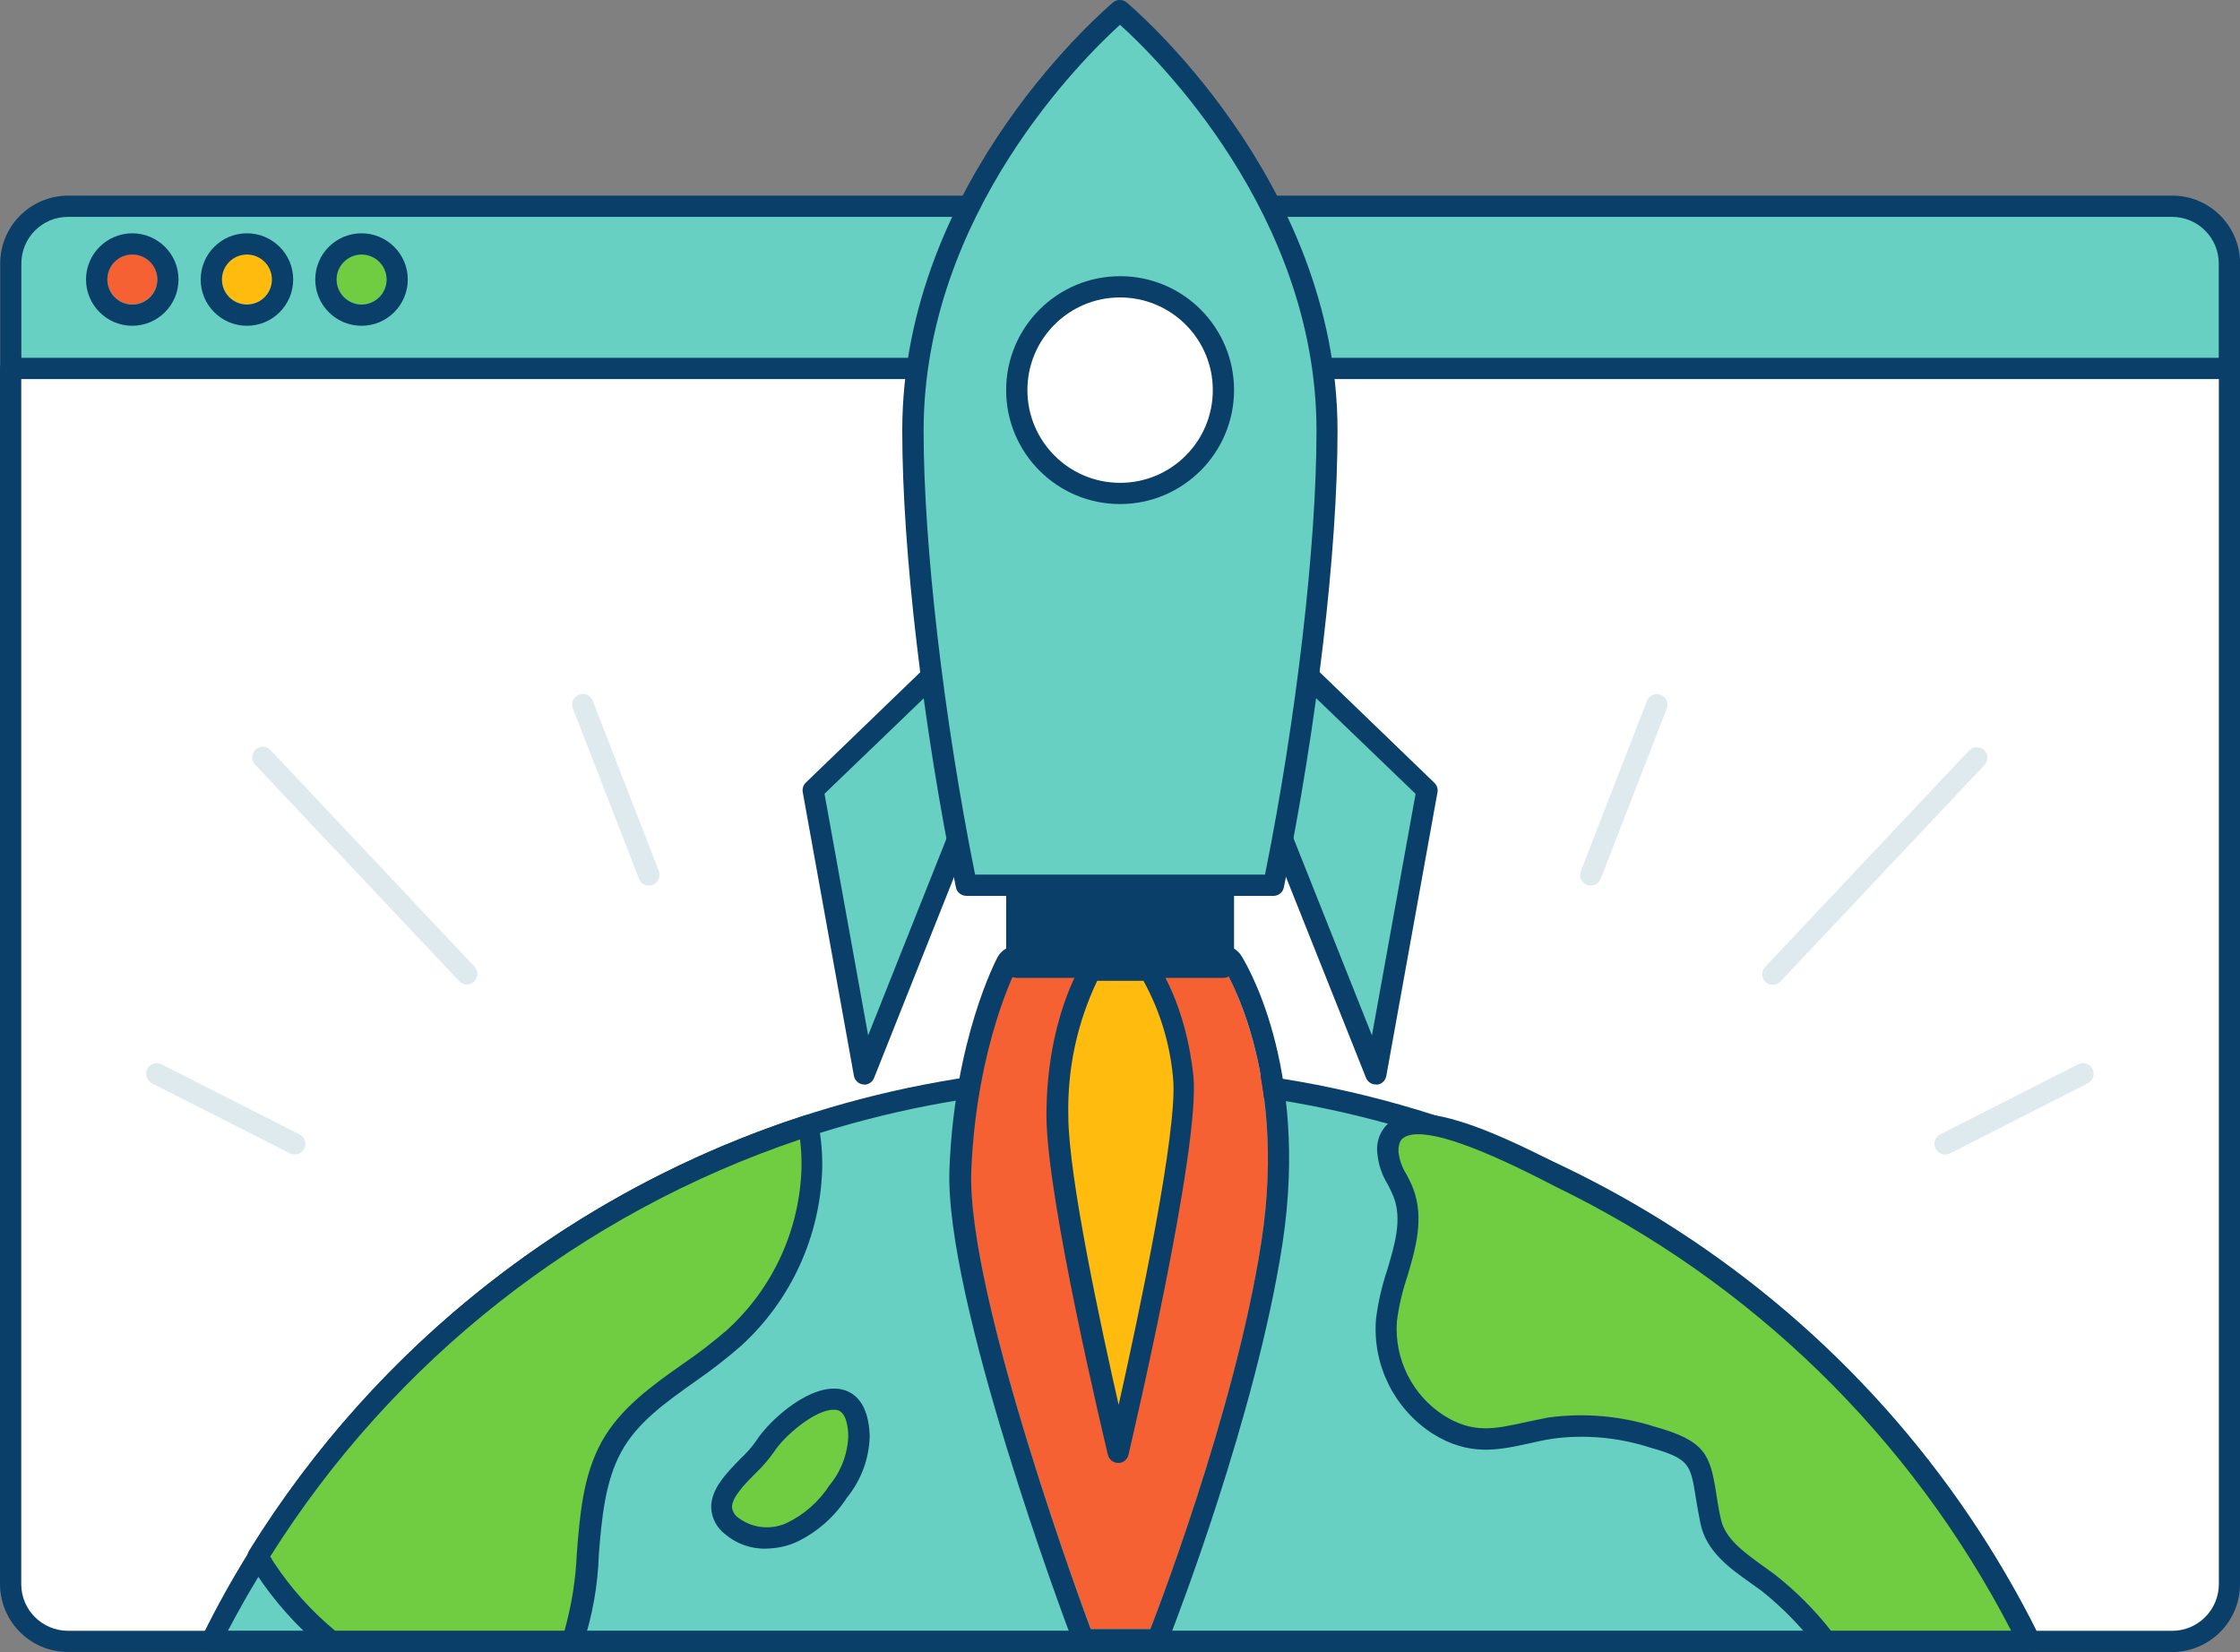 <?xml version="1.0" encoding="UTF-8"?><svg id="_レイヤー_2" xmlns="http://www.w3.org/2000/svg" width="214.08" height="157.91" viewBox="0 0 214.08 157.91"><rect x="0" y="0" width="214.08" height="157.91" fill="#808080" stroke="none"/><defs><style>.cls-1{fill:#f56132;}.cls-2{fill:#68cfc3;}.cls-3{fill:#fff;}.cls-4{fill:#ffbc0e;}.cls-5{fill:#dfeaef;}.cls-6{fill:#093f68;}.cls-7{fill:#70cc40;}</style></defs><g id="_レイヤー_1-2"><g id="_529_campaign_launch_outline"><path class="cls-3" d="M213.07,35.22v116.21c0,3.02-2.45,5.47-5.47,5.47H6.49c-3.02,0-5.47-2.45-5.47-5.47V35.22H213.07Z"/><path class="cls-6" d="M207.6,157.9H6.49c-3.58,0-6.47-2.9-6.49-6.48V35.22c0-.56,.45-1.01,1.01-1.01H213.07c.56,0,1.01,.45,1.01,1.01v116.21c-.01,3.58-2.91,6.47-6.49,6.48ZM2.03,36.23v115.19c0,2.46,2,4.45,4.46,4.46H207.6c2.46,0,4.45-2,4.46-4.46V36.23H2.03Z"/><path class="cls-2" d="M6.49,19.72H207.61c3.02,0,5.47,2.45,5.47,5.47h0v10.04H1.03v-10.04c0-3.02,2.44-5.47,5.46-5.47Z"/><path class="cls-6" d="M213.07,36.23H1.03c-.56,0-1.01-.45-1.01-1.01v-10.03c0-3.58,2.9-6.48,6.48-6.49H207.61c3.58,0,6.48,2.91,6.48,6.49v10.03c0,.56-.45,1.01-1.01,1.02h0ZM2.04,34.2H212.05v-9.01c0-2.46-1.99-4.45-4.45-4.46H6.49c-2.46,0-4.45,2-4.45,4.46v9.01Z"/><path class="cls-2" d="M193.92,156.89H20.18c1.35-2.79,2.86-5.49,4.52-8.12,17.63-28.54,48.8-45.9,82.35-45.85,1.29,0,2.58,0,3.86,.08,35.45,1.42,67.29,22.09,83.02,53.89Z"/><path class="cls-6" d="M193.92,157.9H20.18c-.35,0-.68-.18-.86-.48-.18-.31-.18-.7,0-1.01,1.38-2.82,2.91-5.56,4.57-8.22,17.82-28.84,49.33-46.37,83.23-46.31,1.45,0,2.73,0,3.9,.08,35.82,1.44,67.99,22.32,83.88,54.44,.18,.31,.18,.7,0,1.01-.2,.34-.58,.53-.97,.49Zm-172.09-2.03H192.3c-15.83-30.67-46.92-50.47-81.4-51.86-1.15-.06-2.4-.08-3.82-.08-33.2-.06-64.04,17.12-81.48,45.36-1.39,2.13-2.64,4.36-3.82,6.58h.04Z"/><circle class="cls-1" cx="12.65" cy="26.7" r="2.39"/><path class="cls-6" d="M12.65,24.33c1.32,0,2.39,1.07,2.39,2.39,0,1.32-1.07,2.39-2.39,2.39-1.32,0-2.39-1.07-2.39-2.39,0,0,0,0,0-.01,0-1.31,1.06-2.38,2.38-2.38,0,0,0,0,.01,0m0-2.03c-2.44,0-4.42,1.97-4.43,4.41,0,2.44,1.97,4.42,4.41,4.43,2.44,0,4.42-1.97,4.43-4.41,0,0,0-.01,0-.02,0-2.43-1.97-4.4-4.41-4.41Z"/><circle class="cls-4" cx="23.6" cy="26.7" r="2.39"/><path class="cls-6" d="M23.6,24.33c1.32,0,2.39,1.07,2.39,2.39,0,1.32-1.07,2.39-2.39,2.39-1.32,0-2.39-1.07-2.39-2.39,0,0,0,0,0-.01,0-1.31,1.07-2.38,2.39-2.38m0-2.03c-2.44,0-4.42,1.98-4.42,4.42,0,2.44,1.98,4.42,4.42,4.42,2.44,0,4.42-1.98,4.42-4.42,0,0,0,0,0-.01,0-2.43-1.98-4.41-4.42-4.41Z"/><circle class="cls-7" cx="34.55" cy="26.7" r="2.39"/><path class="cls-6" d="M34.55,24.33c1.32,0,2.39,1.06,2.4,2.38,0,1.32-1.06,2.39-2.38,2.4-1.32,0-2.39-1.06-2.4-2.38,0,0,0-.01,0-.02,0-1.31,1.07-2.37,2.38-2.38m0-2.03c-2.44,0-4.42,1.98-4.42,4.42,0,2.44,1.98,4.42,4.42,4.42,2.44,0,4.42-1.98,4.42-4.42,0,0,0,0,0-.01,0-2.43-1.98-4.41-4.42-4.41Z"/><path class="cls-7" d="M77.61,111.67c-.15,6.2-2.83,12.06-7.41,16.24-3.94,3.54-9.23,5.83-11.8,10.45-3.04,5.5-1.5,13.02-3.73,18.55H31.65c-2.44-2.01-4.56-4.38-6.3-7.01-.23-.38-.45-.75-.65-1.12,12.1-19.51,30.72-34.1,52.56-41.18,.26,1.34,.38,2.7,.36,4.06Z"/><path class="cls-6" d="M54.66,157.9H31.65c-.25,0-.49-.09-.68-.25-2.51-2.08-4.7-4.52-6.5-7.25-.23-.39-.45-.77-.67-1.16-.18-.31-.18-.7,0-1.01,12.22-19.72,31.04-34.46,53.1-41.61,.28-.09,.58-.06,.83,.09,.25,.15,.42,.4,.48,.68,.27,1.42,.4,2.86,.37,4.3-.18,6.46-2.97,12.58-7.74,16.94-1.4,1.22-2.87,2.36-4.39,3.41-2.86,2.03-5.57,3.94-7.1,6.78s-1.85,6.36-2.12,9.78c-.09,2.95-.61,5.87-1.55,8.66-.16,.41-.57,.67-1,.64Zm-22.62-2.03h21.91c.68-2.42,1.08-4.92,1.18-7.43,.29-3.63,.59-7.4,2.36-10.61s4.83-5.39,7.76-7.45c1.48-1.01,2.9-2.1,4.25-3.27,4.37-3.98,6.93-9.56,7.1-15.47h0c.02-.91-.03-1.82-.14-2.73-20.96,7.06-38.85,21.14-50.63,39.86,.1,.19,.21,.38,.33,.56,1.62,2.46,3.59,4.66,5.86,6.54Z"/><path class="cls-7" d="M193.92,156.89h-19.45c-1.57-2.07-3.38-3.93-5.41-5.55-2.21-1.68-4.99-3.23-5.55-5.95-1.1-5.28-.12-6.5-5.57-8.01-3.14-1-6.47-1.3-9.73-.86-3.99,.67-6.82,2.12-10.74-.35-3.34-2.16-5.23-5.96-4.94-9.93,.36-4.15,3.11-8.29,1.63-12.18-.51-1.33-1.5-2.55-1.51-3.98-.07-6.66,13.98,1.23,16.47,2.44,19.45,9.41,35.21,25.02,44.8,44.38h0Z"/><path class="cls-6" d="M193.92,157.9h-19.45c-.31,0-.61-.14-.8-.39-1.51-2-3.27-3.81-5.23-5.38-.36-.27-.73-.54-1.12-.81-2.03-1.44-4.27-3.04-4.81-5.73-.2-1.01-.35-1.83-.46-2.56-.49-3.04-.57-3.61-4.39-4.68-3-.96-6.17-1.25-9.29-.83-.78,.12-1.5,.28-2.2,.44-2.96,.65-5.76,1.27-9.26-.93-3.65-2.36-5.73-6.53-5.41-10.87,.19-1.61,.55-3.2,1.07-4.74,.74-2.49,1.44-4.84,.63-6.99-.17-.42-.36-.82-.57-1.22-.59-.94-.93-2.01-1.01-3.12-.1-1.21,.47-2.38,1.49-3.04,2.98-1.84,9.49,1.01,15.46,4.06l1.01,.5c19.65,9.51,35.57,25.28,45.26,44.83,.18,.31,.18,.7,0,1.01-.2,.31-.56,.48-.92,.46Zm-18.96-2.03h17.25c-9.55-18.48-24.83-33.37-43.55-42.45l-1.01-.52c-7.34-3.76-11.87-5.17-13.46-4.18-.15,.09-.55,.33-.54,1.34,.08,.79,.35,1.55,.78,2.21,.25,.46,.47,.93,.66,1.42,1.01,2.79,.22,5.59-.58,8.29-.48,1.41-.82,2.86-1.01,4.33-.25,3.59,1.46,7.03,4.48,8.98,2.79,1.76,4.86,1.3,7.73,.67,.73-.16,1.49-.32,2.29-.47,3.41-.46,6.87-.16,10.15,.88,4.83,1.35,5.28,2.68,5.86,6.31,.11,.71,.23,1.52,.44,2.47,.39,1.89,2.14,3.16,4.01,4.51,.4,.28,.78,.56,1.16,.84,1.99,1.56,3.79,3.36,5.35,5.35Z"/><path class="cls-7" d="M82.11,137.28c-.25-7.1-7.19-1.82-8.97,1.01-1.38,2.16-6.17,4.97-3.2,7.58,1.62,1.26,3.81,1.52,5.68,.66,1.83-.87,3.38-2.23,4.49-3.93,1.23-1.51,1.94-3.38,2-5.33Z"/><path class="cls-6" d="M73.21,148.03c-1.44,.03-2.84-.47-3.94-1.41-.77-.6-1.24-1.5-1.3-2.47-.06-1.8,1.46-3.35,2.81-4.73,.55-.51,1.05-1.08,1.49-1.7,1.36-2.12,5.41-5.67,8.31-4.88,1.1,.29,2.43,1.3,2.54,4.39h0c-.04,2.17-.82,4.26-2.19,5.94-1.2,1.86-2.91,3.34-4.91,4.27-.89,.38-1.85,.57-2.81,.58Zm6.42-13.28c-1.68,0-4.61,2.39-5.68,4.06-.52,.73-1.11,1.41-1.76,2.03-1.01,1.01-2.26,2.3-2.23,3.23,.04,.41,.27,.78,.61,1.01,1.33,1,3.11,1.19,4.63,.49,1.66-.8,3.06-2.04,4.06-3.58,1.1-1.32,1.74-2.97,1.81-4.69h0c0-1.01-.24-2.29-1.01-2.51-.14-.03-.28-.05-.42-.04Z"/><path class="cls-1" d="M97.17,92.45s-3.92,7.32-4.38,19.39,11.46,43.88,11.46,43.88h5.7s8.12-20.71,10.63-37.14-3.64-26.13-3.64-26.13h-19.76Z"/><path class="cls-6" d="M116.92,92.45s6.18,9.57,3.65,26.13-10.63,37.14-10.63,37.14h-5.7s-11.92-31.81-11.41-43.88,4.38-19.39,4.38-19.39h19.75m0-2.03h-19.8c-.74-.01-1.42,.38-1.79,1.01-.17,.31-4.15,7.88-4.63,20.3s11.09,43.36,11.59,44.66c.3,.79,1.05,1.31,1.9,1.31h5.7c.83,0,1.58-.51,1.89-1.29,.33-.85,8.23-21.11,10.75-37.55,2.61-17.11-3.68-27.11-3.95-27.53-.37-.58-1.02-.94-1.72-.93l.05,.02Z"/><rect class="cls-6" x="97.17" y="78.97" width="19.75" height="13.48"/><path class="cls-6" d="M116.93,93.47h-19.76c-.56,0-1.01-.45-1.01-1.01v-13.48c0-.56,.45-1.01,1.01-1.01h19.76c.56,0,1.01,.45,1.01,1.01v13.48c0,.56-.45,1.01-1.01,1.01Zm-18.75-2.03h17.73v-11.45h-17.73v11.45Z"/><polygon class="cls-2" points="94.55 59.33 77.71 75.52 82.6 102.64 91.54 80.19 96.81 78.15 94.55 59.33"/><path class="cls-6" d="M82.6,103.66h-.1c-.45-.05-.81-.39-.89-.83l-4.89-27.11c-.06-.33,.05-.68,.29-.91l16.83-16.24c.4-.39,1.04-.38,1.44,.02,.16,.16,.25,.37,.28,.59l2.27,18.82c.05,.46-.21,.9-.65,1.07l-4.86,1.89-8.77,22.04c-.14,.4-.52,.67-.94,.68Zm-3.8-27.78l4.17,23.09,7.62-19.15c.1-.26,.31-.47,.57-.57l4.55-1.77-1.94-16.01-14.97,14.4Z"/><polygon class="cls-2" points="119.55 59.33 136.39 75.52 131.48 102.64 122.55 80.19 117.28 78.15 119.55 59.33"/><path class="cls-6" d="M131.48,103.66c-.41,0-.78-.26-.93-.64l-8.78-22.04-4.86-1.89c-.43-.17-.69-.61-.64-1.07l2.27-18.82c.07-.56,.57-.95,1.13-.89,.22,.03,.43,.12,.59,.28l16.83,16.24c.24,.24,.36,.58,.29,.91l-4.89,27.11c-.08,.45-.45,.79-.9,.83l-.1-.04Zm-13.1-26.18l4.54,1.77c.26,.1,.47,.31,.58,.57l7.62,19.15,4.17-23.09-14.97-14.4-1.94,16.01Z"/><path class="cls-2" d="M121.73,84.62c3.17-15.5,5.07-32.29,5.07-43.44,0-23.88-19.79-40.15-19.79-40.15,0,0-19.78,16.24-19.78,40.15,0,11.16,1.94,27.94,5.07,43.44h29.42Z"/><path class="cls-6" d="M121.73,85.63h-29.36c-.49,0-.92-.33-1.01-.81-3.16-15.45-5.13-32.17-5.13-43.64C86.22,17.09,106.18,.4,106.38,.23c.37-.31,.91-.31,1.29,0,.2,.17,20.16,16.86,20.16,40.95,0,11.48-1.97,28.21-5.13,43.64-.09,.47-.5,.8-.97,.81Zm-28.53-2.03h27.7c2.99-14.88,4.92-31.46,4.92-42.43,0-20.69-15.4-35.76-18.78-38.8-3.37,3.05-18.77,18.12-18.77,38.8,0,10.98,1.93,27.55,4.92,42.43Z"/><circle class="cls-3" cx="107.04" cy="37.29" r="9.88"/><path class="cls-6" d="M107.04,48.18c-6.01,0-10.89-4.89-10.88-10.9,0-6.01,4.89-10.89,10.9-10.88,6.01,0,10.88,4.88,10.88,10.89-.01,6.01-4.89,10.89-10.9,10.89Zm0-19.75c-4.89,0-8.86,3.98-8.85,8.87s3.98,8.86,8.87,8.85c4.89,0,8.85-3.97,8.85-8.86,0-4.9-3.98-8.86-8.87-8.86Z"/><path class="cls-4" d="M104.24,92.74s-3.21,5.07-3.19,13.92c0,8.01,5.84,32.17,5.84,32.17,0,0,6.9-29.26,6.19-35.89s-3.28-10.15-3.28-10.15l-5.56-.04Z"/><path class="cls-6" d="M106.89,139.83c-.48,.01-.9-.31-1.01-.78-.23-1.01-5.85-24.36-5.87-32.4,0-9.06,3.21-14.21,3.34-14.46,.19-.29,.51-.47,.86-.47h5.56c.32,0,.63,.15,.82,.42,.11,.16,2.74,3.86,3.46,10.68s-5.93,35.03-6.2,36.24c-.11,.47-.53,.79-1.01,.78h.05Zm-2.03-46.08c-1.92,4.03-2.86,8.44-2.76,12.9,0,5.77,3.16,20.35,4.81,27.64,1.87-8.34,5.71-26.39,5.2-31.26-.29-3.26-1.25-6.42-2.83-9.28h-4.42Z"/><path class="cls-5" d="M62.01,84.65c-.42,0-.79-.26-.94-.65l-6.3-16.24c-.23-.51,0-1.11,.52-1.34,.51-.23,1.11,0,1.34,.52,.01,.03,.02,.05,.03,.08l6.31,16.24c.2,.52-.06,1.11-.58,1.31-.12,.05-.25,.08-.38,.08Z"/><path class="cls-5" d="M44.63,94.12c-.28,0-.54-.12-.73-.32l-19.5-20.69c-.4-.39-.4-1.04,0-1.44,0,0,0,0,0,0,.4-.39,1.04-.39,1.43,0l19.5,20.7c.39,.4,.39,1.04,0,1.43-.18,.2-.43,.31-.7,.32Z"/><path class="cls-5" d="M28.17,110.35c-.16,0-.32-.04-.46-.11l-13.19-6.69c-.5-.26-.7-.87-.45-1.37,.26-.5,.87-.7,1.37-.45h0l13.19,6.7c.5,.26,.7,.87,.44,1.37-.17,.34-.53,.55-.91,.55h0Z"/><path class="cls-5" d="M152.03,84.65c-.13,0-.25-.02-.37-.07-.52-.2-.78-.79-.58-1.31l6.31-16.24c.18-.53,.76-.81,1.29-.63,.53,.18,.81,.76,.63,1.29,0,.03-.02,.05-.03,.08l-6.3,16.24c-.16,.39-.53,.64-.95,.64Z"/><path class="cls-5" d="M169.41,94.12c-.26,0-.51-.1-.7-.28-.39-.4-.39-1.04,0-1.43l19.5-20.7c.4-.39,1.04-.39,1.43,0,.4,.39,.4,1.04,0,1.44,0,0,0,0,0,0l-19.5,20.69c-.2,.19-.46,.29-.73,.28Z"/><path class="cls-5" d="M185.88,110.35c-.38,0-.73-.22-.9-.56-.25-.5-.06-1.1,.44-1.36l13.19-6.7c.5-.26,1.12-.06,1.37,.45,.26,.5,.06,1.12-.45,1.37l-13.14,6.69c-.16,.08-.33,.12-.51,.11Z"/></g></g></svg>